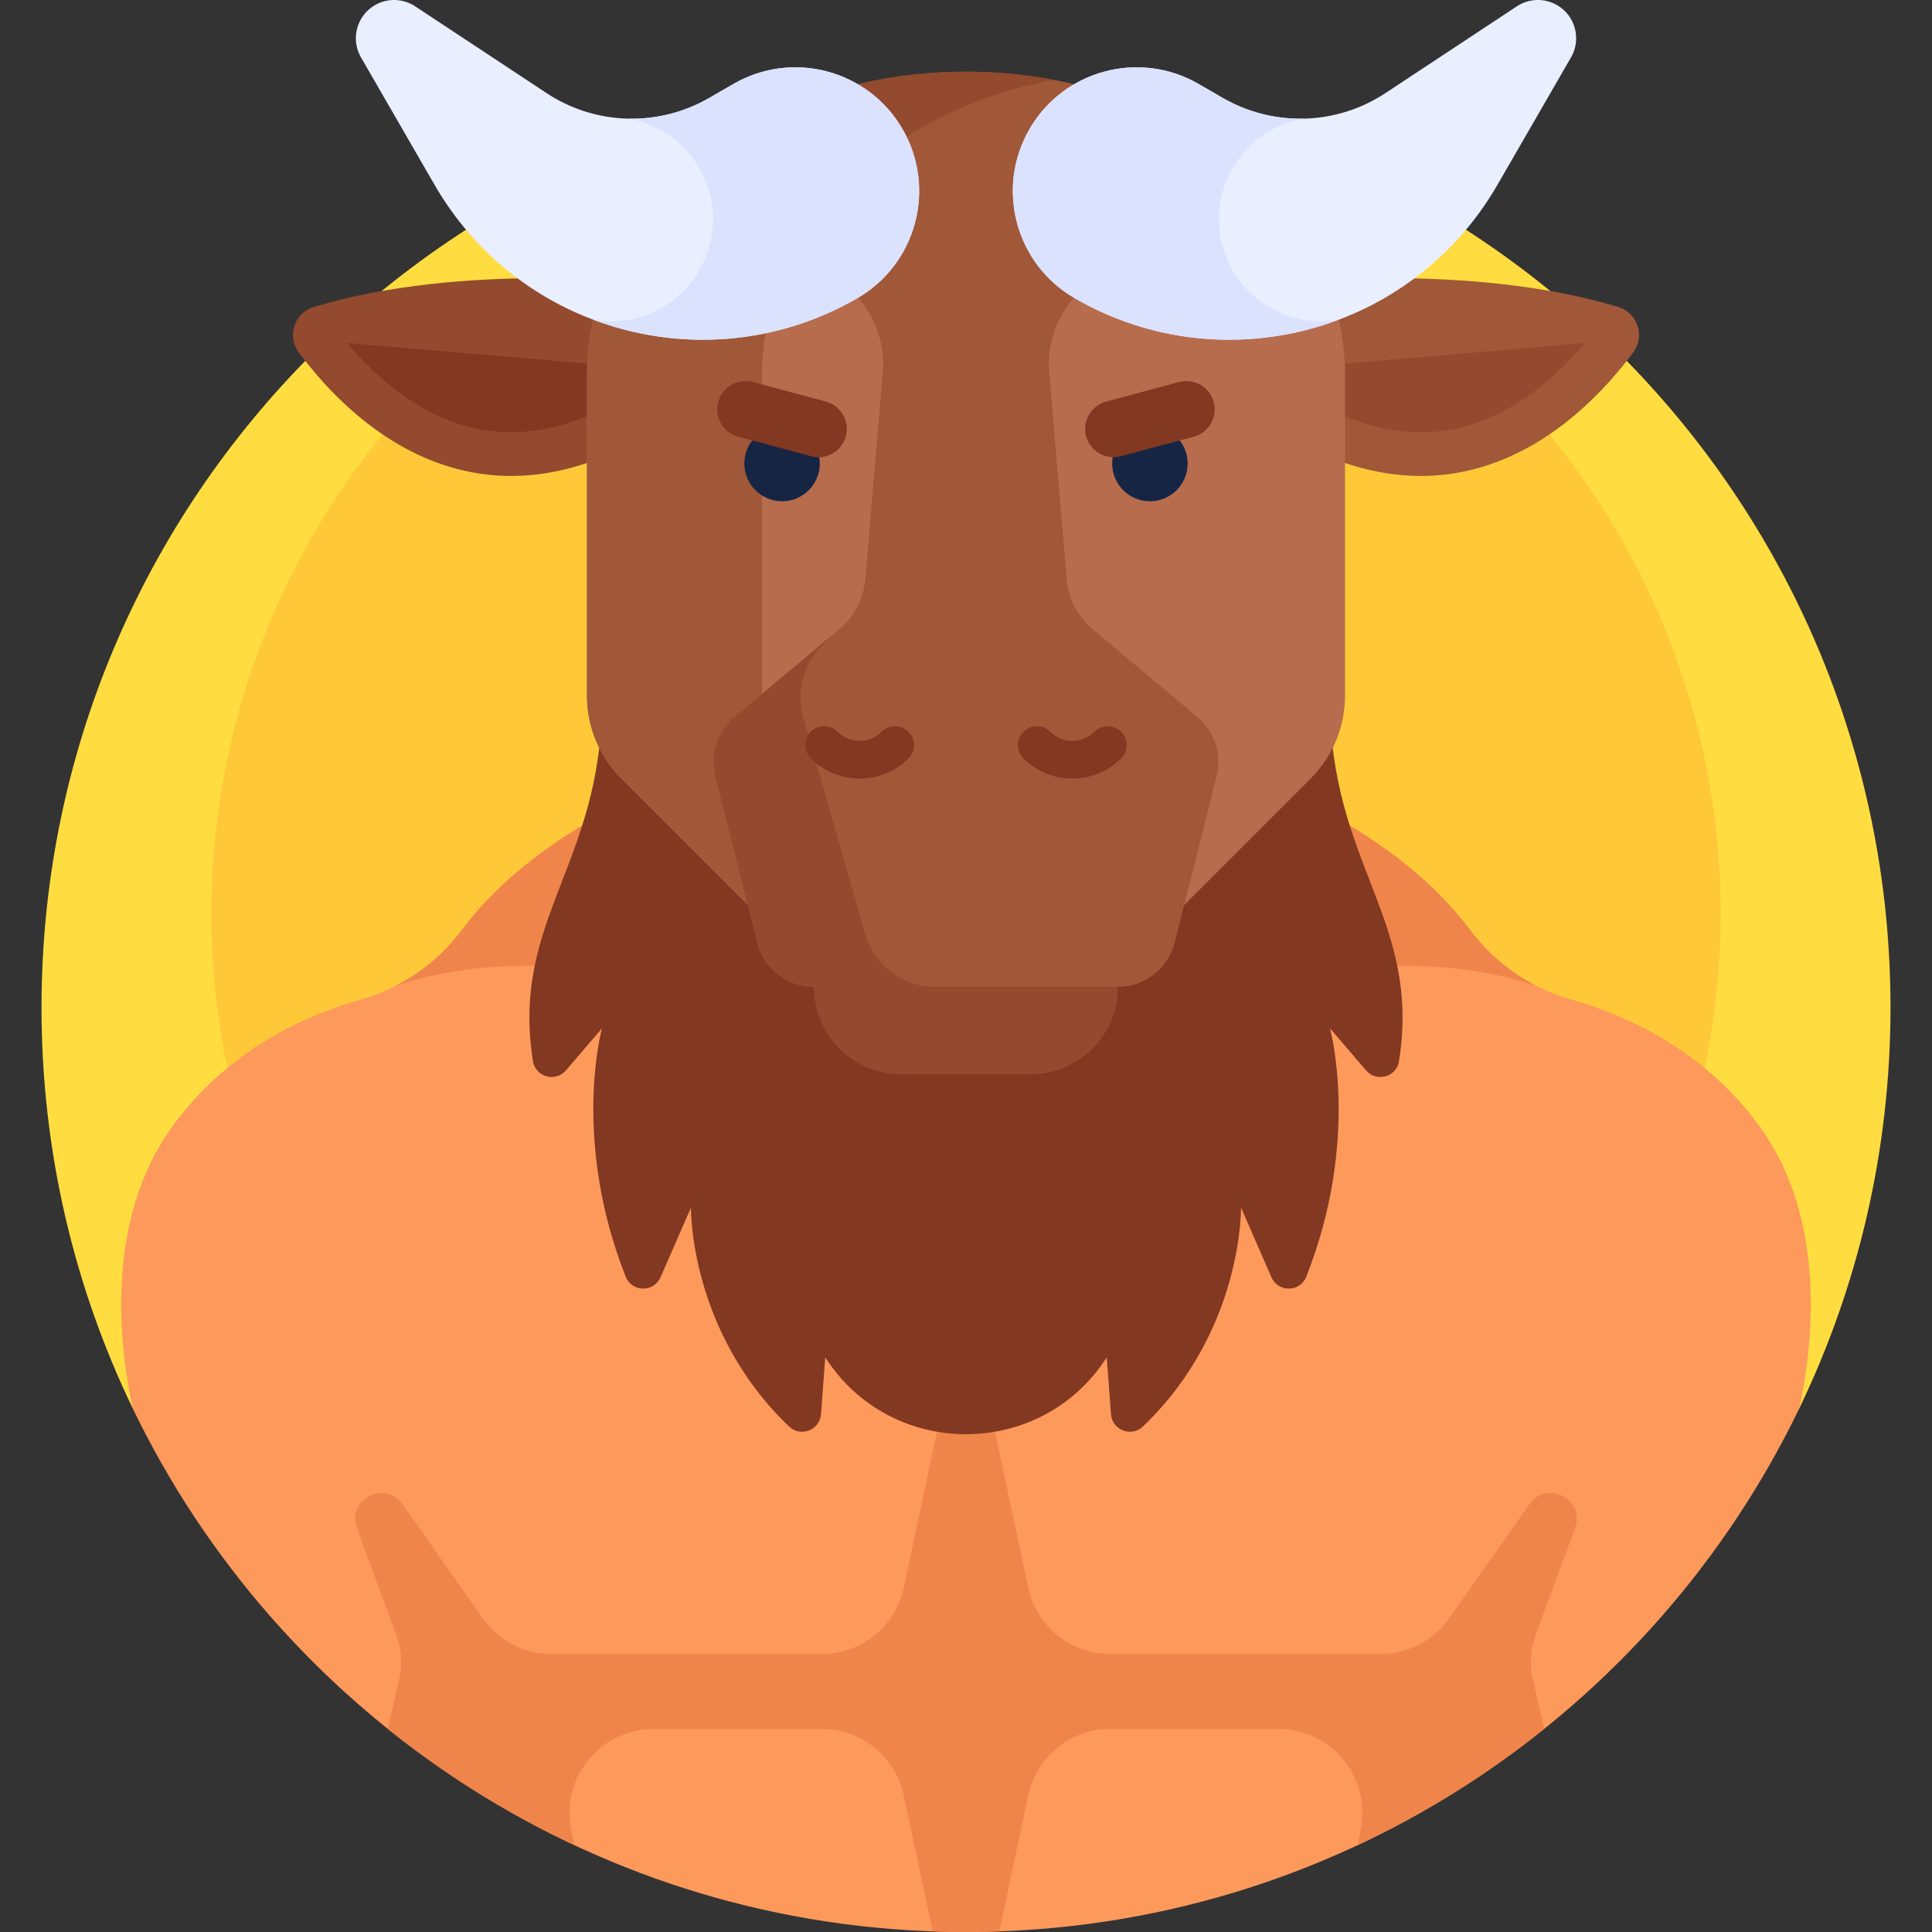 <svg id="Capa_1" enable-background="new 0 0 512 512" height="512" viewBox="0 0 512 512" width="512" xmlns="http://www.w3.org/2000/svg"><rect x="0" y="0" width="512" height="512" fill="#333333" stroke="none"/><g><g><path d="m476.892 373.106c15.45-32.104 24.108-68.094 24.108-106.106 0-135.31-109.69-245-245-245s-245 109.69-245 245c0 38.012 8.658 74.002 24.108 106.106z" fill="#ffdd40"/></g><g><circle cx="256" cy="242" fill="#ffc839" r="200"/></g><g><path d="m262.53 511.912c94.517-2.473 175.704-58.474 214.362-138.806 3.74-17.764 7.01-49.908-10.23-74.106-14.689-20.617-35.602-29.957-50.426-34.158-10.729-3.041-20.047-9.587-26.737-18.509-24.349-32.474-72.372-45.375-72.372-45.375h-122.255s-48.023 12.902-72.372 45.375c-6.69 8.922-16.008 15.469-26.737 18.509-14.823 4.201-35.736 13.541-50.425 34.158-17.24 24.198-13.97 56.343-10.23 74.106 38.658 80.332 119.845 136.333 214.362 138.806.172.004.345.008.517.012 1.999.048 4.003.076 6.013.076s4.014-.028 6.013-.076c.172-.004.345-.008.517-.012z" fill="#fd995b"/></g><g><path d="m407.103 261.237c-6.885-3.532-12.897-8.626-17.604-14.904-24.349-32.474-72.372-45.375-72.372-45.375h-122.255s-48.023 12.902-72.372 45.375c-4.707 6.277-10.719 11.372-17.604 14.904 37.383-12.42 94.596-4.802 136.126 42.845 7.893 9.055 22.063 9.055 29.956 0 41.529-47.647 98.743-55.266 136.125-42.845z" fill="#ef854b"/></g><g><path d="m405.355 398.602-21.329 30.296c-4.164 5.915-10.946 9.434-18.18 9.434h-71.621c-10.497 0-19.564-7.342-21.747-17.609l-9.764-45.924c-.674-3.17-3.473-5.437-6.714-5.437-3.241 0-6.04 2.267-6.714 5.437l-9.764 45.924c-2.183 10.268-11.25 17.609-21.747 17.609h-71.621c-7.234 0-14.016-3.519-18.18-9.434l-21.329-30.296c-4.622-6.566-14.827-1.215-12.055 6.321l10.512 28.581c1.34 3.644 1.591 7.599.721 11.383l-3.052 13.281c15.094 12.114 31.653 22.476 49.369 30.781l-.826-4.518c-2.495-13.654 7.991-26.231 21.871-26.231h44.588c10.497 0 19.564 7.342 21.747 17.609l7.659 36.022c.763.027 1.525.06 2.29.08.172.004.345.008.517.012 2 .049 4.004.077 6.014.077s4.014-.028 6.013-.076c.172-.004.344-.007.517-.012.765-.02 1.526-.053 2.29-.08l7.659-36.022c2.183-10.268 11.25-17.609 21.747-17.609h44.588c13.88 0 24.366 12.577 21.871 26.231l-.826 4.518c17.717-8.305 34.275-18.667 49.369-30.781l-3.052-13.281c-.87-3.784-.619-7.739.721-11.383l10.512-28.581c2.773-7.537-7.432-12.888-12.054-6.322z" fill="#ef854b"/></g><g><path d="m159.559 138.167v46.991c0 44.03-24.262 58.328-18.313 96.081.66 4.187 5.966 5.642 8.726 2.425l9.567-11.151s-8.164 29.342 6.285 65.84c1.632 4.121 7.45 4.197 9.224.135l8.065-18.468s-.563 32.654 26.011 58.024c3.051 2.913 8.125.959 8.441-3.247l1.136-15.072s.006.009.018.027c17.445 27.104 57.113 27.104 74.557 0l.018-.027 1.136 15.072c.317 4.206 5.391 6.16 8.441 3.247 26.574-25.371 26.011-58.024 26.011-58.024l8.065 18.468c1.774 4.062 7.592 3.987 9.224-.135 14.45-36.498 6.285-65.84 6.285-65.84l9.567 11.151c2.76 3.217 8.066 1.762 8.726-2.425 5.949-37.753-18.313-52.051-18.313-96.081 0-22.541 0-46.991 0-46.991z" fill="#823821"/></g><g><g><g><path d="m339.387 75.035s49.914-5.667 89.455 6.312c5.116 1.55 7.185 7.684 4.009 11.983-14.143 19.143-54.228 59.564-113.134 6.434z" fill="#a05838"/></g><g><path d="m419.995 90.908c-7.524 8.974-19.895 20.28-36.027 23.013-15.014 2.544-31.174-2.765-48.143-15.792z" fill="#934a2e"/></g></g><g><g><path d="m172.613 75.035s-49.914-5.667-89.455 6.312c-5.116 1.55-7.185 7.684-4.009 11.983 14.143 19.143 54.228 59.564 113.134 6.434z" fill="#934a2e"/></g><g><path d="m92.005 90.908c7.524 8.974 19.895 20.28 36.027 23.013 15.014 2.544 31.174-2.765 48.143-15.792z" fill="#823821"/></g></g><g><path d="m288.933 23.423h-65.867c-39.296 10.907-67.508 40.78-67.508 75.929v85.065c0 8.197 3.256 16.057 9.052 21.853l44.517 44.517h93.746l44.517-44.517c5.796-5.796 9.052-13.657 9.052-21.853v-85.065c0-35.149-28.213-65.022-67.509-75.929z" fill="#b76c4e"/></g><g><path d="m201.941 184.417v-85.065c0-35.151 28.217-65.024 67.516-75.929h-46.39c-39.296 10.907-67.508 40.78-67.508 75.929v85.065c0 8.197 3.256 16.057 9.052 21.853l44.517 44.517h46.383l-44.517-44.517c-5.797-5.795-9.053-13.656-9.053-21.853z" fill="#a05838"/></g><g><path d="m273.126 284.702h-34.252c-12.801 0-23.179-10.378-23.179-23.179 0-12.801 10.378-23.179 23.179-23.179h34.252c12.801 0 23.179 10.378 23.179 23.179 0 12.801-10.378 23.179-23.179 23.179z" fill="#934a2e"/></g><g><path d="m322.423 205.66-8.615 34.197-2.519 9.99c-1.731 6.861-7.904 11.674-14.989 11.674h-80.6c-7.085 0-13.258-4.813-14.989-11.674l-2.519-9.99-8.615-34.197c-1.445-5.748.518-11.814 5.061-15.623l27.842-23.344c3.943-3.306 6.405-8.05 6.837-13.178l4.627-54.854c.927-10.984-5.096-21.381-15.086-26.041-21.984-10.256-19.601-42.492 3.748-49.074 10.447-2.944 21.686-4.546 33.394-4.546s22.947 1.602 33.394 4.547c23.349 6.582 25.732 38.818 3.748 49.074-9.99 4.66-16.012 15.057-15.086 26.041l4.627 54.854c.433 5.128 2.894 9.871 6.837 13.178l27.842 23.344c4.543 3.808 6.506 9.873 5.061 15.622z" fill="#a05838"/></g><g><path d="m279.153 21.163c-7.435-1.404-15.181-2.163-23.153-2.163-11.708 0-22.947 1.602-33.394 4.547-19.843 5.593-24.532 29.708-12.003 43.121 12.594-22.6 37.846-39.689 68.55-45.505z" fill="#934a2e"/></g><g><path d="m229.272 247.52-16.403-57.409c-1.88-6.579-.136-13.661 4.582-18.616l2.771-2.91-25.588 21.455c-4.539 3.806-6.503 9.872-5.056 15.616l11.133 44.186c1.73 6.866 7.904 11.677 14.984 11.677h32.137c-8.618.002-16.192-5.711-18.56-13.999z" fill="#934a2e"/></g></g><g><g><g><path d="m317.607 22.234 6.46 3.73c13.447 7.764 30.127 7.264 43.085-1.292l34.828-22.995c3.203-2.115 7.327-2.239 10.651-.319 4.847 2.799 6.508 8.997 3.709 13.844l-19.53 33.826c-22.641 39.215-72.785 52.651-112 30.01-15.686-9.056-21.06-29.114-12.004-44.8 9.058-15.686 29.115-21.06 44.801-12.004z" fill="#e9efff"/></g><g><path d="m317.607 22.234 6.46 3.73c6.673 3.853 14.142 5.665 21.557 5.473-.847.143-1.694.318-2.54.545-14.434 3.868-22.999 18.704-19.132 33.137 3.653 13.631 17.088 22.015 30.729 19.649-22.172 8.329-47.757 7.036-69.869-5.73-15.686-9.056-21.06-29.114-12.004-44.8 9.055-15.686 29.113-21.06 44.799-12.004z" fill="#dae2fe"/></g></g><g><g><path d="m194.393 22.234-6.46 3.73c-13.447 7.764-30.127 7.264-43.085-1.292l-34.828-22.995c-3.203-2.115-7.327-2.239-10.651-.319-4.847 2.799-6.508 8.997-3.709 13.844l19.53 33.826c22.641 39.215 72.785 52.651 112 30.01 15.686-9.056 21.06-29.114 12.004-44.8-9.058-15.686-29.115-21.06-44.801-12.004z" fill="#e9efff"/></g><g><path d="m194.393 22.234-6.46 3.73c-6.673 3.853-14.142 5.665-21.557 5.473.847.143 1.694.318 2.54.545 14.434 3.868 22.999 18.704 19.132 33.137-3.653 13.631-17.088 22.015-30.729 19.649 22.172 8.329 47.757 7.036 69.869-5.73 15.686-9.056 21.06-29.114 12.004-44.8-9.056-15.686-29.113-21.06-44.799-12.004z" fill="#dae2fe"/></g></g></g><g><g><path d="m284.174 206.336c-4.682 0-9.363-1.782-12.927-5.346-1.953-1.953-1.953-5.119 0-7.071 1.951-1.952 5.119-1.952 7.07 0 3.23 3.229 8.481 3.228 11.712 0 1.951-1.952 5.119-1.952 7.07 0 1.953 1.953 1.953 5.119 0 7.071-3.563 3.564-8.245 5.346-12.925 5.346z" fill="#823821"/></g><g><path d="m227.826 206.336c-4.681 0-9.362-1.782-12.926-5.346-1.953-1.953-1.953-5.119 0-7.071 1.951-1.952 5.119-1.952 7.07 0 3.229 3.228 8.48 3.229 11.712 0 1.951-1.952 5.119-1.952 7.07 0 1.953 1.953 1.953 5.119 0 7.071-3.563 3.564-8.244 5.346-12.926 5.346z" fill="#823821"/></g></g><g><circle cx="207.26" cy="122.839" fill="#162544" r="10"/></g><g><circle cx="304.74" cy="122.839" fill="#162544" r="10"/></g><g><path d="m214.978 120.911-19.319-5.176c-4.001-1.072-6.375-5.185-5.303-9.186 1.072-4.001 5.185-6.375 9.186-5.303l19.319 5.176c4.001 1.072 6.375 5.185 5.303 9.186-1.073 4.001-5.185 6.375-9.186 5.303z" fill="#823821"/></g><g><path d="m316.341 115.735-19.319 5.176c-4.001 1.072-8.113-1.302-9.186-5.303-1.072-4.001 1.302-8.114 5.303-9.186l19.319-5.176c4.001-1.072 8.114 1.302 9.186 5.303 1.072 4.001-1.302 8.114-5.303 9.186z" fill="#823821"/></g></g></svg>